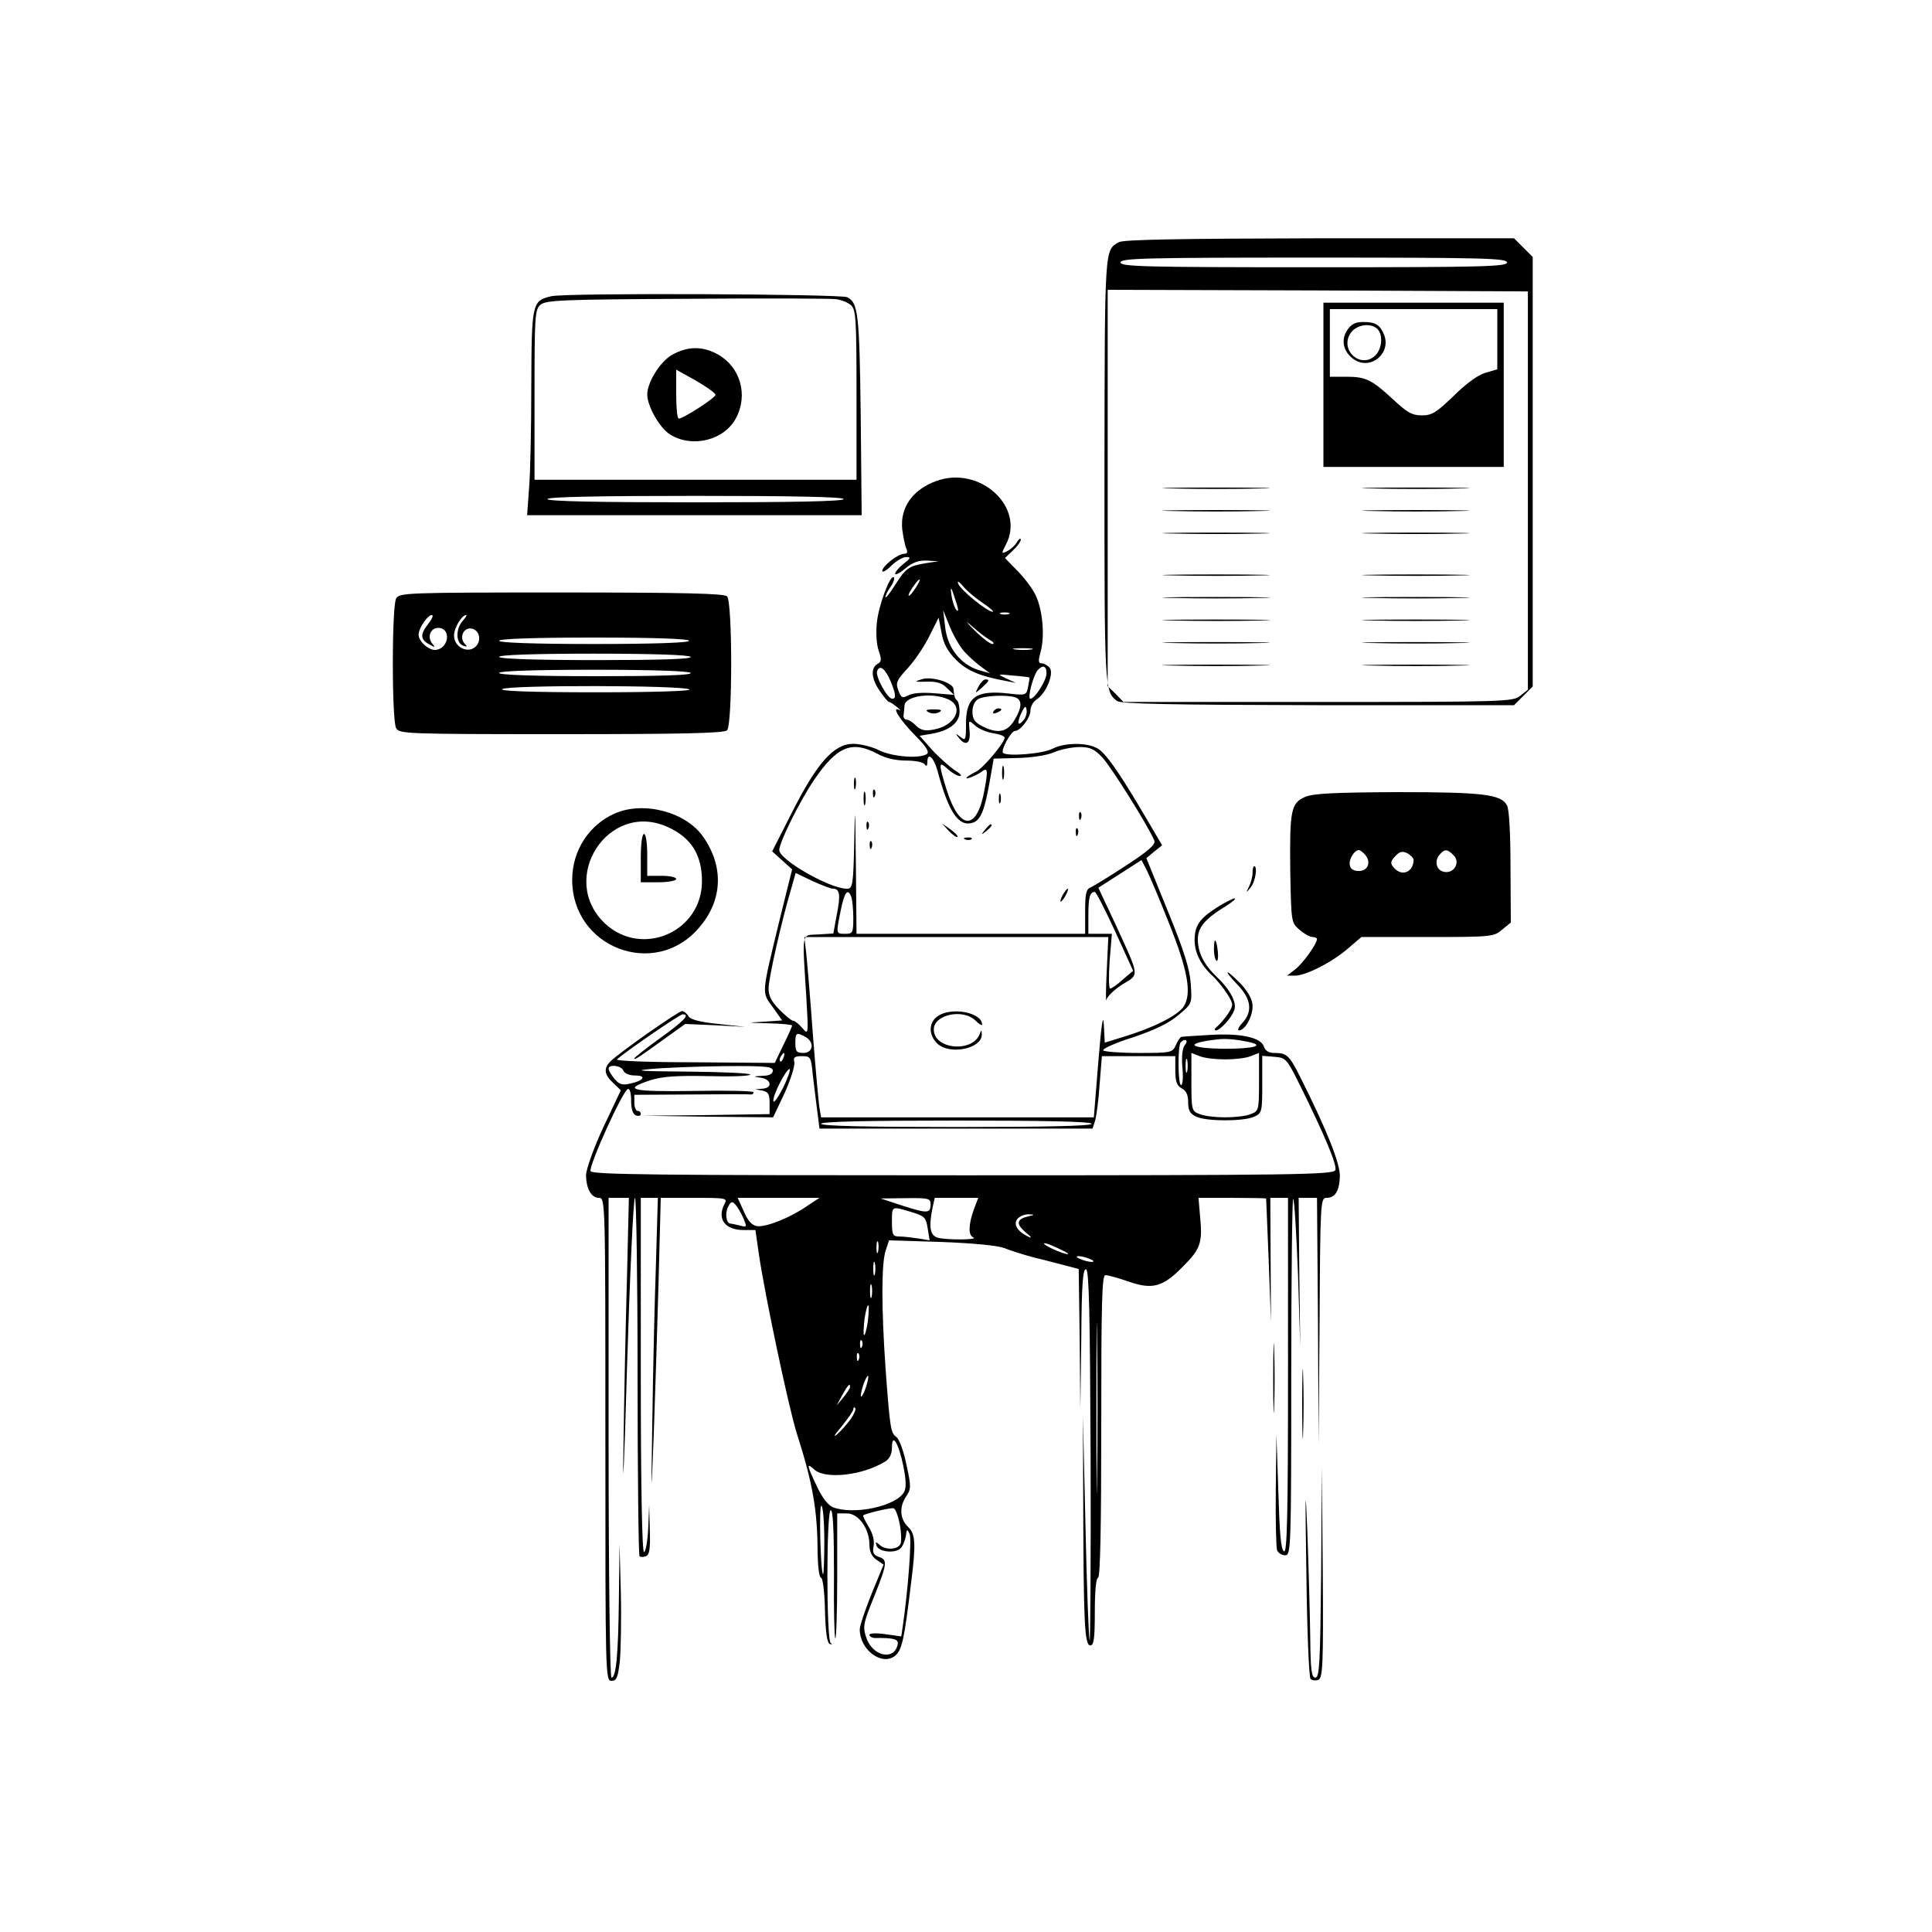 <?xml version="1.0" standalone="no"?>
<!DOCTYPE svg PUBLIC "-//W3C//DTD SVG 20010904//EN"
 "http://www.w3.org/TR/2001/REC-SVG-20010904/DTD/svg10.dtd">
<svg version="1.0" xmlns="http://www.w3.org/2000/svg"
 width="600pt" height="600pt" viewBox="0 0 600 600"
 preserveAspectRatio="xMidYMid meet">

<g transform="translate(0,600) scale(0.1,-0.1)"
fill="#000000" stroke="none">
<path d="M3475 5248 c-45 -26 -44 -9 -45 -706 0 -682 0 -689 39 -719 12 -9
162 -12 624 -13 l609 0 29 29 29 29 0 667 0 667 -29 29 -29 29 -604 0 c-435
-1 -609 -4 -623 -12z m1205 -63 c0 -13 -73 -15 -600 -15 -527 0 -600 2 -600
15 0 13 73 15 600 15 527 0 600 -2 600 -15z m65 -708 l0 -619 -24 -19 c-22
-18 -47 -19 -628 -19 l-604 0 -24 25 -25 24 0 616 0 615 653 -2 652 -3 0 -618z"/>
<path d="M4110 4805 l0 -255 280 0 280 0 0 255 0 255 -280 0 -280 0 0 -255z
m540 142 l0 -94 -38 -11 c-23 -7 -61 -35 -98 -72 -53 -51 -67 -60 -98 -60 -31
0 -46 9 -89 49 -67 62 -85 71 -146 71 l-51 0 0 105 0 105 260 0 260 0 0 -93z"/>
<path d="M4184 4975 c-21 -32 -12 -69 22 -92 51 -33 114 19 93 76 -13 32 -26
41 -66 41 -24 0 -37 -7 -49 -25z m94 3 c18 -18 14 -63 -8 -83 -45 -41 -110 18
-76 70 18 27 63 34 84 13z"/>
<path d="M3643 4483 c76 -2 198 -2 270 0 73 1 11 3 -138 3 -148 0 -208 -2
-132 -3z"/>
<path d="M4263 4483 c76 -2 198 -2 270 0 73 1 11 3 -138 3 -148 0 -208 -2
-132 -3z"/>
<path d="M3643 4413 c76 -2 198 -2 270 0 73 1 11 3 -138 3 -148 0 -208 -2
-132 -3z"/>
<path d="M4263 4413 c76 -2 198 -2 270 0 73 1 11 3 -138 3 -148 0 -208 -2
-132 -3z"/>
<path d="M3643 4343 c76 -2 198 -2 270 0 73 1 11 3 -138 3 -148 0 -208 -2
-132 -3z"/>
<path d="M4263 4343 c76 -2 198 -2 270 0 73 1 11 3 -138 3 -148 0 -208 -2
-132 -3z"/>
<path d="M3643 4213 c76 -2 198 -2 270 0 73 1 11 3 -138 3 -148 0 -208 -2
-132 -3z"/>
<path d="M4263 4213 c76 -2 198 -2 270 0 73 1 11 3 -138 3 -148 0 -208 -2
-132 -3z"/>
<path d="M3643 4143 c76 -2 198 -2 270 0 73 1 11 3 -138 3 -148 0 -208 -2
-132 -3z"/>
<path d="M4263 4143 c76 -2 198 -2 270 0 73 1 11 3 -138 3 -148 0 -208 -2
-132 -3z"/>
<path d="M3643 4073 c76 -2 198 -2 270 0 73 1 11 3 -138 3 -148 0 -208 -2
-132 -3z"/>
<path d="M4263 4073 c76 -2 198 -2 270 0 73 1 11 3 -138 3 -148 0 -208 -2
-132 -3z"/>
<path d="M3643 4003 c76 -2 198 -2 270 0 73 1 11 3 -138 3 -148 0 -208 -2
-132 -3z"/>
<path d="M4263 4003 c76 -2 198 -2 270 0 73 1 11 3 -138 3 -148 0 -208 -2
-132 -3z"/>
<path d="M3643 3933 c76 -2 198 -2 270 0 73 1 11 3 -138 3 -148 0 -208 -2
-132 -3z"/>
<path d="M4263 3933 c76 -2 198 -2 270 0 73 1 11 3 -138 3 -148 0 -208 -2
-132 -3z"/>
<path d="M1712 5080 c-60 -14 -61 -21 -62 -280 0 -129 -3 -272 -7 -317 l-6
-83 520 0 519 0 -3 313 c-4 314 -8 347 -42 364 -21 10 -877 14 -919 3z m931
-28 c15 -14 17 -40 17 -279 l0 -263 -500 0 -500 0 0 263 c0 242 1 265 18 280
16 15 66 17 453 19 239 2 448 1 464 -1 17 -2 38 -10 48 -19z m-23 -602 c0 -7
-160 -10 -460 -10 -300 0 -460 3 -460 10 0 7 160 10 460 10 300 0 460 -3 460
-10z"/>
<path d="M2087 4898 c-38 -22 -77 -86 -77 -124 1 -37 39 -104 72 -124 69 -42
168 -17 204 52 38 72 13 158 -56 197 -48 27 -95 26 -143 -1z m135 -124 c1 -9
-100 -74 -114 -74 -5 0 -8 34 -8 76 l0 76 61 -34 c33 -19 61 -39 61 -44z"/>
<path d="M2907 4506 c-73 -27 -112 -82 -105 -150 3 -22 8 -49 12 -58 6 -13 4
-18 -7 -18 -18 0 -67 -38 -67 -53 0 -6 13 1 28 16 15 15 36 27 46 27 16 0 14
-4 -8 -21 -14 -11 -26 -25 -26 -31 0 -5 14 2 31 16 22 19 41 26 67 25 l37 -2
-40 -6 c-53 -9 -62 -15 -96 -69 -16 -25 -29 -42 -29 -36 0 5 7 20 16 32 9 13
13 26 10 29 -11 11 -48 -88 -53 -142 -3 -30 -1 -68 6 -86 9 -27 9 -34 -4 -41
-22 -13 -19 -47 8 -85 12 -18 25 -33 28 -33 3 0 14 -7 25 -16 10 -8 13 -13 7
-9 -26 13 1 -30 49 -79 36 -36 45 -52 36 -58 -24 -15 -108 -8 -148 12 -22 11
-58 20 -80 20 -60 0 -112 -58 -190 -212 l-62 -122 31 -28 31 -28 -39 -157
c-57 -235 -56 -223 -21 -271 l29 -41 -57 -4 c-55 -3 -54 -3 16 -5 39 -1 72 -4
72 -7 0 -2 -12 -30 -27 -60 l-27 -56 -249 2 c-137 0 -245 4 -241 9 25 23 195
140 204 140 24 0 5 -20 -70 -74 -44 -32 -80 -60 -80 -63 0 -6 15 4 91 59 l67
48 93 -4 94 -5 -84 9 c-59 6 -87 14 -93 24 -5 9 -14 16 -20 16 -11 0 -195
-129 -222 -156 -22 -22 -20 -41 8 -67 l24 -23 -54 -114 c-30 -64 -53 -130 -54
-148 0 -43 16 -72 40 -72 20 0 20 -11 20 -750 0 -733 0 -750 19 -750 16 0 20
10 26 62 3 35 5 131 3 213 l-4 150 -2 -170 c-2 -178 -9 -245 -23 -245 -5 0 -9
330 -9 745 l0 745 32 0 31 0 -6 -252 c-4 -139 -9 -379 -11 -533 -3 -154 3 -40
11 253 9 292 20 532 25 532 4 0 8 -249 8 -553 0 -305 3 -556 6 -560 3 -3 12
-3 20 0 11 4 14 24 12 82 l-2 76 -3 -72 c-2 -40 -8 -73 -13 -73 -6 0 -10 207
-10 550 l0 550 27 0 26 0 -6 -207 c-4 -115 -9 -327 -11 -473 -4 -261 -4 -262
4 -60 4 113 11 325 15 473 l7 267 104 0 c100 0 104 -1 94 -19 -24 -46 1 -81
59 -81 l37 0 11 -77 c19 -128 92 -473 117 -553 50 -156 65 -241 65 -372 1 -43
5 -78 11 -78 5 0 11 -45 12 -102 2 -72 7 -102 16 -104 7 -1 8 0 2 3 -14 7 -14
413 0 413 7 0 10 -66 10 -196 -1 -108 1 -198 4 -202 3 -3 6 83 6 191 l0 197
30 0 c36 0 70 -47 70 -97 0 -21 7 -37 22 -47 l22 -15 -37 -90 c-20 -50 -37
-100 -37 -111 0 -64 69 -115 110 -82 21 18 28 48 49 223 16 123 14 155 -8 176
-26 24 -29 62 -8 94 17 25 17 32 2 100 -8 41 -22 79 -31 86 -18 13 -20 25 -34
215 -13 188 -13 327 1 366 l10 30 162 -5 c103 -4 174 -11 196 -19 19 -8 61
-21 95 -30 34 -8 78 -20 98 -25 l38 -10 3 -217 2 -217 3 218 c1 170 5 218 15
215 9 -4 12 -131 14 -584 1 -318 -1 -574 -3 -568 -3 7 -9 167 -13 355 l-8 344
1 -265 c1 -379 4 -450 22 -450 11 0 14 21 14 105 0 63 4 105 10 105 7 0 10
163 10 470 0 387 2 470 13 470 8 0 40 -9 72 -20 74 -26 107 -17 170 48 53 53
60 73 52 153 l-5 59 104 0 c57 0 105 -1 106 -2 0 -2 4 -88 8 -193 l7 -190 -1
193 -1 192 28 0 27 0 0 -551 c0 -436 -3 -550 -12 -547 -10 4 -14 53 -18 184
l-6 179 -2 -172 c-1 -94 1 -178 4 -187 3 -9 15 -16 25 -16 18 0 19 17 19 557
0 306 3 553 6 550 4 -4 10 -109 15 -234 l7 -228 -3 233 -2 232 28 0 29 0 3
-382 2 -383 3 383 c2 366 3 382 21 382 27 0 40 20 42 65 2 39 -39 143 -123
310 -34 68 -42 75 -80 75 -18 0 -29 7 -33 20 -9 28 -72 42 -168 36 -45 -3 -85
-5 -88 -6 -3 0 -11 -11 -17 -25 -11 -24 -14 -25 -116 -25 -58 0 -107 4 -110 8
-3 5 39 24 94 41 68 23 111 44 140 69 42 35 42 35 38 96 -3 46 -20 101 -71
226 l-67 165 24 20 25 20 -50 85 c-88 150 -129 207 -155 218 -35 17 -100 15
-135 -3 -30 -16 -142 -25 -154 -13 -8 8 25 68 37 68 17 0 48 41 48 63 0 12 8
27 18 34 30 18 56 81 42 99 -7 8 -18 14 -25 14 -11 0 -11 8 -3 37 13 49 6 129
-16 175 -10 21 -36 55 -57 76 l-38 39 24 23 c14 13 25 28 25 34 0 6 -5 3 -11
-6 -5 -10 -19 -23 -30 -29 -20 -10 -20 -9 -5 20 61 117 -82 247 -217 197z
m-63 -331 c-9 -14 -18 -25 -21 -25 -5 0 5 18 20 38 17 22 18 13 1 -13z m210
-49 c21 -14 34 -26 29 -26 -17 0 -100 68 -107 87 -4 11 2 8 16 -9 13 -15 41
-38 62 -52z m-83 -1 c6 -20 6 -26 -1 -19 -5 5 -12 25 -15 44 -5 36 -1 29 16
-25z m27 -152 c15 -16 38 -36 52 -46 l25 -18 -25 7 c-63 15 -108 69 -115 139
l-6 50 21 -52 c12 -29 33 -65 48 -80z m135 120 c-7 -2 -19 -2 -25 0 -7 3 -2 5
12 5 14 0 19 -2 13 -5z m-58 -81 c11 -6 14 -12 7 -12 -7 0 -32 19 -56 43 -28
28 -30 32 -6 11 19 -17 44 -36 55 -42z m-106 -61 c34 -34 74 -51 156 -66 l30
-6 -30 14 c-30 14 -29 14 20 9 28 -2 51 -5 52 -6 1 0 -1 -13 -4 -28 -5 -27 -7
-28 -58 -22 -103 12 -135 -10 -135 -93 0 -51 -1 -54 -17 -42 -16 13 -17 12 -4
-4 21 -26 36 -15 32 24 -3 33 -3 34 17 16 11 -10 36 -21 56 -24 20 -3 36 -9
36 -14 0 -15 -66 -94 -88 -105 -12 -6 -26 -14 -29 -18 -10 -10 29 5 45 17 19
15 21 7 10 -53 -23 -132 -78 -132 -119 0 -25 80 -24 88 4 62 13 -12 30 -22 38
-22 8 0 1 8 -16 18 -16 11 -48 39 -70 63 l-39 44 36 6 c55 9 88 34 88 68 0 15
-3 31 -7 35 -8 7 -9 11 -12 37 -2 19 -66 39 -97 30 -26 -8 -25 -9 14 -8 31 1
48 -4 63 -20 l22 -21 -60 5 c-37 3 -68 1 -81 -6 -20 -10 -23 -9 -32 15 -9 23
-6 31 30 70 22 24 52 69 67 100 l28 56 9 -47 c6 -34 19 -58 45 -84z m234 32
c-13 -2 -35 -2 -50 0 -16 2 -5 4 22 4 28 0 40 -2 28 -4z m-437 -99 c16 -39 18
-54 5 -54 -15 0 -53 69 -47 86 8 21 25 8 42 -32z m484 25 c0 -22 -36 -79 -50
-79 -10 0 8 70 22 88 16 18 28 15 28 -9z m-305 -81 c51 -23 21 -83 -47 -94
-26 -5 -39 -1 -53 12 -10 11 -23 19 -29 19 -6 0 -11 6 -10 13 1 6 2 21 3 31 2
30 86 42 136 19z m209 6 c21 -8 20 -32 -4 -71 -22 -37 -52 -43 -100 -18 -23
12 -30 22 -30 45 0 17 7 33 18 39 19 11 91 14 116 5z m25 -70 c-18 -22 -22
-11 -7 22 10 21 14 24 16 10 2 -9 -2 -24 -9 -32z m-454 -105 c25 -14 57 -21
90 -21 27 0 53 -5 57 -12 5 -7 8 -5 8 7 0 32 19 17 31 -25 35 -131 66 -177
110 -163 25 8 37 39 53 130 l12 69 74 2 c44 1 91 8 114 18 21 9 56 16 79 16
32 0 46 -6 71 -33 28 -30 146 -219 161 -258 4 -12 -19 -32 -88 -77 -52 -34
-101 -64 -110 -68 -14 -5 -17 -20 -17 -75 l0 -69 -355 0 -355 0 -2 218 c-2
179 -3 191 -5 70 -3 -139 -5 -148 -23 -148 -53 0 -210 90 -210 120 0 24 64
153 109 219 71 104 117 122 196 80z m905 -525 c59 -148 72 -219 46 -260 -19
-28 -94 -66 -187 -94 l-58 -18 -3 57 c-2 36 -8 -4 -17 -116 l-14 -173 -423 0
-424 0 -4 23 c-3 12 -12 114 -21 227 -8 113 -18 229 -21 258 l-6 52 472 0 472
0 -5 -107 c-3 -60 -3 -99 -1 -88 3 11 25 32 50 48 53 32 54 21 -21 185 l-54
115 67 43 67 43 17 -33 c9 -18 40 -91 68 -162z m-1043 106 c21 0 24 -19 12
-79 l-11 -60 -47 -3 c-53 -3 -50 13 -37 -193 7 -120 7 -120 -13 -97 -10 12
-23 22 -28 22 -5 0 -24 16 -43 35 -25 26 -34 43 -33 68 1 32 39 202 69 303
l15 53 52 -25 c29 -13 57 -24 64 -24z m57 -26 c3 -9 6 -38 6 -65 0 -46 -2 -49
-25 -49 -29 0 -29 -1 -14 73 12 58 22 70 33 41z m819 -106 l56 -123 -32 -27
c-17 -16 -35 -28 -39 -28 -5 0 -5 38 -2 85 l7 85 -37 0 -36 0 0 58 c0 56 5 72
20 72 4 0 32 -55 63 -122z m-962 -328 c29 -16 25 -50 -6 -50 -21 0 -25 5 -25
30 0 33 3 35 31 20z m1377 -16 c52 -11 15 -21 -73 -21 -115 1 -129 17 -25 29
25 3 55 1 98 -8z m-198 -9 c-8 -10 -11 -35 -8 -70 3 -30 1 -55 -4 -55 -10 0
-11 124 -1 133 13 14 25 6 13 -8z m-1247 -40 c-3 -9 -8 -14 -10 -11 -3 3 -2 9
2 15 9 16 15 13 8 -4z m1372 -5 c30 0 65 4 79 10 l26 10 0 -90 c0 -88 -1 -91
-26 -100 -14 -6 -49 -10 -79 -10 -30 0 -65 4 -79 10 -25 9 -26 12 -26 100 l0
90 26 -10 c14 -6 49 -10 79 -10z m-1281 -47 c4 -32 10 -83 14 -113 l7 -55 424
0 424 0 8 25 c4 14 11 64 14 113 l7 87 114 0 114 0 0 -45 c0 -34 5 -47 20 -55
14 -7 20 -21 20 -44 0 -25 6 -35 25 -44 33 -15 147 -15 180 0 24 11 25 15 25
100 l0 89 38 -3 c36 -3 38 -6 79 -88 78 -158 116 -249 110 -264 -6 -14 -123
-16 -1157 -16 -946 0 -1152 2 -1156 13 -6 16 100 250 116 255 6 2 10 -13 10
-36 0 -26 5 -42 15 -46 8 -3 15 -1 15 4 0 6 -4 10 -10 10 -5 0 -10 11 -10 25
l0 25 178 1 c97 1 180 1 185 0 4 0 7 2 7 7 0 4 -83 6 -185 4 -195 -3 -224 4
-136 33 38 12 80 15 180 13 72 -2 131 0 131 5 0 4 -87 8 -192 9 -148 1 -175 3
-118 8 41 4 144 8 228 9 129 1 152 -1 152 -14 0 -10 -11 -16 -32 -16 -31 -2
-31 -2 -5 -6 33 -5 37 -32 5 -34 l-23 -2 23 -4 c18 -4 22 -11 22 -38 l0 -35
-197 -3 -198 -2 203 -3 203 -2 36 76 c19 42 32 85 30 95 -4 15 0 19 23 19 27
0 29 -2 34 -57z m1163 10 c-3 -10 -5 -2 -5 17 0 19 2 27 5 18 2 -10 2 -26 0
-35z m-1751 2 c4 -9 19 -15 36 -15 37 0 28 -16 -14 -25 -26 -6 -35 -3 -50 15
-10 12 -18 26 -18 31 0 15 40 10 46 -6z m497 -51 c-15 -30 -29 -50 -31 -44 -5
13 39 100 50 100 4 0 -4 -25 -19 -56z m957 -114 c0 -7 -147 -10 -420 -10 -273
0 -420 3 -420 10 0 7 147 10 420 10 273 0 420 -3 420 -10z m-883 -255 c-53
-37 -127 -66 -155 -63 -16 2 -29 15 -42 46 l-19 42 127 0 127 0 -38 -25z m383
6 c0 -30 -9 -30 -85 -6 l-70 23 78 1 c70 1 77 -1 77 -18z m134 -18 c-17 -48
-17 -80 -1 -86 17 -8 -84 -8 -110 -1 -25 7 -29 32 -17 93 l7 31 67 0 68 0 -14
-37z m-715 -27 c11 -27 11 -28 -11 -22 -13 3 -26 6 -29 6 -14 0 -18 32 -8 52
9 17 13 18 23 7 7 -8 18 -27 25 -43z m521 20 c41 -12 46 -17 51 -51 l6 -37
-36 6 c-20 3 -46 6 -58 6 -20 0 -23 5 -23 45 0 50 -2 50 60 31z m365 -13 c-38
-9 -41 -23 -10 -50 18 -14 21 -20 9 -14 -35 17 -48 39 -34 56 7 8 22 14 34 14
20 -1 20 -2 1 -6z m-468 -110 c-3 -10 -5 -4 -5 12 0 17 2 24 5 18 2 -7 2 -21
0 -30z m568 6 c22 -10 29 -16 15 -13 -28 7 -80 33 -65 33 6 0 28 -9 50 -20z
m90 -29 c13 -5 14 -9 5 -9 -8 0 -24 4 -35 9 -13 5 -14 9 -5 9 8 0 24 -4 35 -9z
m-668 -47 c-3 -10 -5 -2 -5 17 0 19 2 27 5 18 2 -10 2 -26 0 -35z m690 -630
c-1 -120 -2 -24 -2 212 0 237 1 335 2 218 2 -116 2 -310 0 -430z m-700 560
c-3 -10 -5 -2 -5 17 0 19 2 27 5 18 2 -10 2 -26 0 -35z m-12 -78 c-4 -25 -9
-44 -12 -41 -2 2 -1 25 2 51 4 25 9 44 12 41 2 -2 1 -25 -2 -51z m-18 -77 c-3
-8 -6 -5 -6 6 -1 11 2 17 5 13 3 -3 4 -12 1 -19z m-10 -40 c-3 -8 -6 -5 -6 6
-1 11 2 17 5 13 3 -3 4 -12 1 -19z m22 -87 c-6 -18 -13 -30 -15 -28 -2 2 1 18
7 36 6 18 13 30 15 28 2 -2 -1 -18 -7 -36z m-49 2 c0 -5 -10 -19 -21 -33 l-21
-25 18 33 c18 32 24 38 24 25z m2 -100 c-11 -15 -30 -37 -43 -48 -13 -11 -7 0
14 24 20 25 37 49 37 54 0 6 3 8 6 4 3 -3 -3 -18 -14 -34z m163 -144 c9 -44
10 -69 3 -82 -23 -44 -155 -73 -221 -48 -15 6 -34 30 -50 65 -32 67 -33 75 -8
52 35 -31 150 -18 220 25 14 9 21 24 21 43 0 48 20 16 35 -55z m-245 -236 c0
-59 -2 -104 -4 -102 -8 9 -13 218 -5 213 5 -3 9 -53 9 -111z m234 55 c5 -25 6
-53 3 -62 -8 -19 -48 -21 -66 -3 -11 10 -13 9 -9 -3 6 -19 54 -25 73 -10 8 6
15 24 18 38 3 24 4 25 12 8 7 -16 -5 -173 -21 -284 l-5 -34 -50 7 c-28 4 -49
3 -49 -2 0 -5 8 -10 18 -10 58 1 73 -4 70 -19 -10 -53 -79 -38 -98 21 -11 33
-9 44 24 125 42 105 43 116 15 125 -16 6 -20 13 -16 33 3 17 -2 39 -15 60 -11
18 -19 34 -17 36 7 6 84 24 94 22 6 -2 14 -23 19 -48z"/>
<path d="M3039 3868 c-12 -23 -12 -23 10 -4 23 21 26 26 11 26 -5 0 -15 -10
-21 -22z"/>
<path d="M2884 3788 c9 -5 23 -5 32 0 12 6 7 9 -16 9 -23 0 -28 -3 -16 -9z"/>
<path d="M3085 3790 c-3 -6 1 -7 9 -4 18 7 21 14 7 14 -6 0 -13 -4 -16 -10z"/>
<path d="M3112 3600 c0 -19 2 -27 5 -17 2 9 2 25 0 35 -3 9 -5 1 -5 -18z"/>
<path d="M2652 3565 c0 -16 2 -22 5 -12 2 9 2 23 0 30 -3 6 -5 -1 -5 -18z"/>
<path d="M2682 3520 c0 -19 2 -27 5 -17 2 9 2 25 0 35 -3 9 -5 1 -5 -18z"/>
<path d="M2711 3534 c0 -11 3 -14 6 -6 3 7 2 16 -1 19 -3 4 -6 -2 -5 -13z"/>
<path d="M3102 3520 c0 -14 2 -19 5 -12 2 6 2 18 0 25 -3 6 -5 1 -5 -13z"/>
<path d="M3351 3464 c0 -11 3 -14 6 -6 3 7 2 16 -1 19 -3 4 -6 -2 -5 -13z"/>
<path d="M2691 3434 c0 -11 3 -14 6 -6 3 7 2 16 -1 19 -3 4 -6 -2 -5 -13z"/>
<path d="M2947 3419 c12 -12 24 -21 27 -18 2 2 -8 13 -22 23 l-27 19 22 -24z"/>
<path d="M3059 3423 c-13 -16 -12 -17 4 -4 16 13 21 21 13 21 -2 0 -10 -8 -17
-17z"/>
<path d="M3341 3414 c0 -11 3 -14 6 -6 3 7 2 16 -1 19 -3 4 -6 -2 -5 -13z"/>
<path d="M2998 3393 c7 -3 16 -2 19 1 4 3 -2 6 -13 5 -11 0 -14 -3 -6 -6z"/>
<path d="M2701 3374 c0 -11 3 -14 6 -6 3 7 2 16 -1 19 -3 4 -6 -2 -5 -13z"/>
<path d="M3300 3220 c-6 -11 -8 -20 -6 -20 3 0 10 9 16 20 6 11 8 20 6 20 -3
0 -10 -9 -16 -20z"/>
<path d="M2912 2844 c-28 -19 -29 -57 -2 -84 38 -38 141 -17 139 28 0 14 -2
14 -6 2 -21 -60 -143 -50 -143 13 0 46 91 66 130 27 11 -11 20 -16 20 -12 0
38 -96 56 -138 26z"/>
<path d="M1230 4141 c-6 -12 -10 -95 -10 -201 0 -106 4 -189 10 -201 10 -18
27 -19 513 -19 378 0 506 3 515 12 17 17 17 399 0 416 -9 9 -137 12 -515 12
-486 0 -503 -1 -513 -19z m101 -77 c-27 -34 -26 -50 2 -65 19 -11 20 -10 9 3
-16 20 -5 48 19 48 40 0 34 -61 -5 -68 -21 -5 -56 25 -56 47 0 20 28 61 41 61
6 0 1 -12 -10 -26z m106 8 c-22 -25 -22 -68 1 -77 13 -5 14 -3 6 5 -19 19 -5
52 20 48 26 -4 33 -40 11 -58 -25 -20 -65 2 -65 36 0 24 24 64 38 64 3 0 -2
-8 -11 -18z m703 -62 c0 -6 -105 -10 -295 -10 -190 0 -295 4 -295 10 0 6 105
10 295 10 190 0 295 -4 295 -10z m5 -50 c4 -7 -97 -10 -294 -10 -194 0 -301 4
-301 10 0 6 105 10 294 10 186 0 297 -4 301 -10z m0 -50 c4 -7 -97 -10 -294
-10 -194 0 -301 4 -301 10 0 6 105 10 294 10 186 0 297 -4 301 -10z m-4 -51
c8 -5 -107 -9 -291 -9 -205 0 -300 4 -290 10 19 13 561 12 581 -1z"/>
<path d="M4053 3525 c-44 -19 -48 -42 -46 -230 3 -158 3 -160 28 -182 15 -13
33 -23 41 -23 8 0 14 -3 14 -6 0 -15 -43 -75 -67 -94 l-26 -20 25 0 c33 0 116
42 165 85 l41 35 206 0 c199 0 206 1 231 23 l27 22 -1 173 c0 101 -4 180 -11
191 -18 34 -74 41 -340 41 -196 -1 -262 -4 -287 -15z m187 -180 c19 -23 8 -50
-20 -50 -16 0 -26 6 -28 18 -4 18 14 47 28 47 4 0 13 -7 20 -15z m150 -15 c0
-36 -33 -53 -58 -28 -16 16 -15 23 4 42 12 12 20 13 35 6 10 -6 19 -15 19 -20z
m124 14 c22 -21 3 -56 -27 -52 -25 3 -34 32 -17 53 16 19 25 19 44 -1z"/>
<path d="M1910 3474 c-80 -35 -132 -114 -133 -204 -2 -213 257 -312 394 -151
73 84 78 189 13 282 -53 77 -184 112 -274 73z m165 -43 c72 -33 105 -86 105
-168 0 -156 -184 -237 -299 -133 -151 139 8 387 194 301z"/>
<path d="M1990 3335 l0 -75 55 0 c30 0 55 5 55 10 0 6 -20 10 -45 10 l-45 0 0
65 c0 37 -4 65 -10 65 -6 0 -10 -32 -10 -75z"/>
<path d="M3890 3289 c0 -11 -5 -30 -11 -42 -10 -21 -10 -21 5 -3 15 18 22 66
11 66 -3 0 -5 -9 -5 -21z"/>
<path d="M3778 3181 c-53 -34 -68 -56 -68 -101 0 -38 19 -77 55 -110 14 -13
35 -39 47 -58 19 -31 19 -33 2 -60 -10 -15 -25 -32 -33 -39 -9 -7 -11 -13 -5
-13 13 0 49 39 57 63 9 23 -13 64 -53 102 -41 39 -60 76 -60 118 0 37 22 63
87 103 21 13 33 24 27 24 -5 0 -31 -13 -56 -29z"/>
<path d="M3770 3051 c0 -17 4 -32 8 -35 4 -2 6 11 4 30 -5 42 -12 45 -12 5z"/>
<path d="M3843 2942 c43 -44 48 -84 15 -119 -12 -13 -16 -23 -10 -23 18 0 42
42 42 75 0 20 -12 42 -35 68 -20 20 -38 37 -42 37 -4 0 10 -17 30 -38z"/>
<path d="M3954 1720 c0 -96 2 -136 3 -87 2 48 2 126 0 175 -1 48 -3 8 -3 -88z"/>
<path d="M4044 1640 c0 -96 2 -136 3 -87 2 48 2 126 0 175 -1 48 -3 8 -3 -88z"/>
<path d="M4057 1120 c2 -179 8 -329 13 -334 5 -5 16 -6 24 -3 14 6 16 44 14
334 l-3 328 -2 -327 c-3 -282 -5 -328 -18 -328 -12 0 -15 22 -16 128 -1 70 -5
217 -9 327 -6 154 -7 125 -3 -125z"/>
</g>
</svg>
